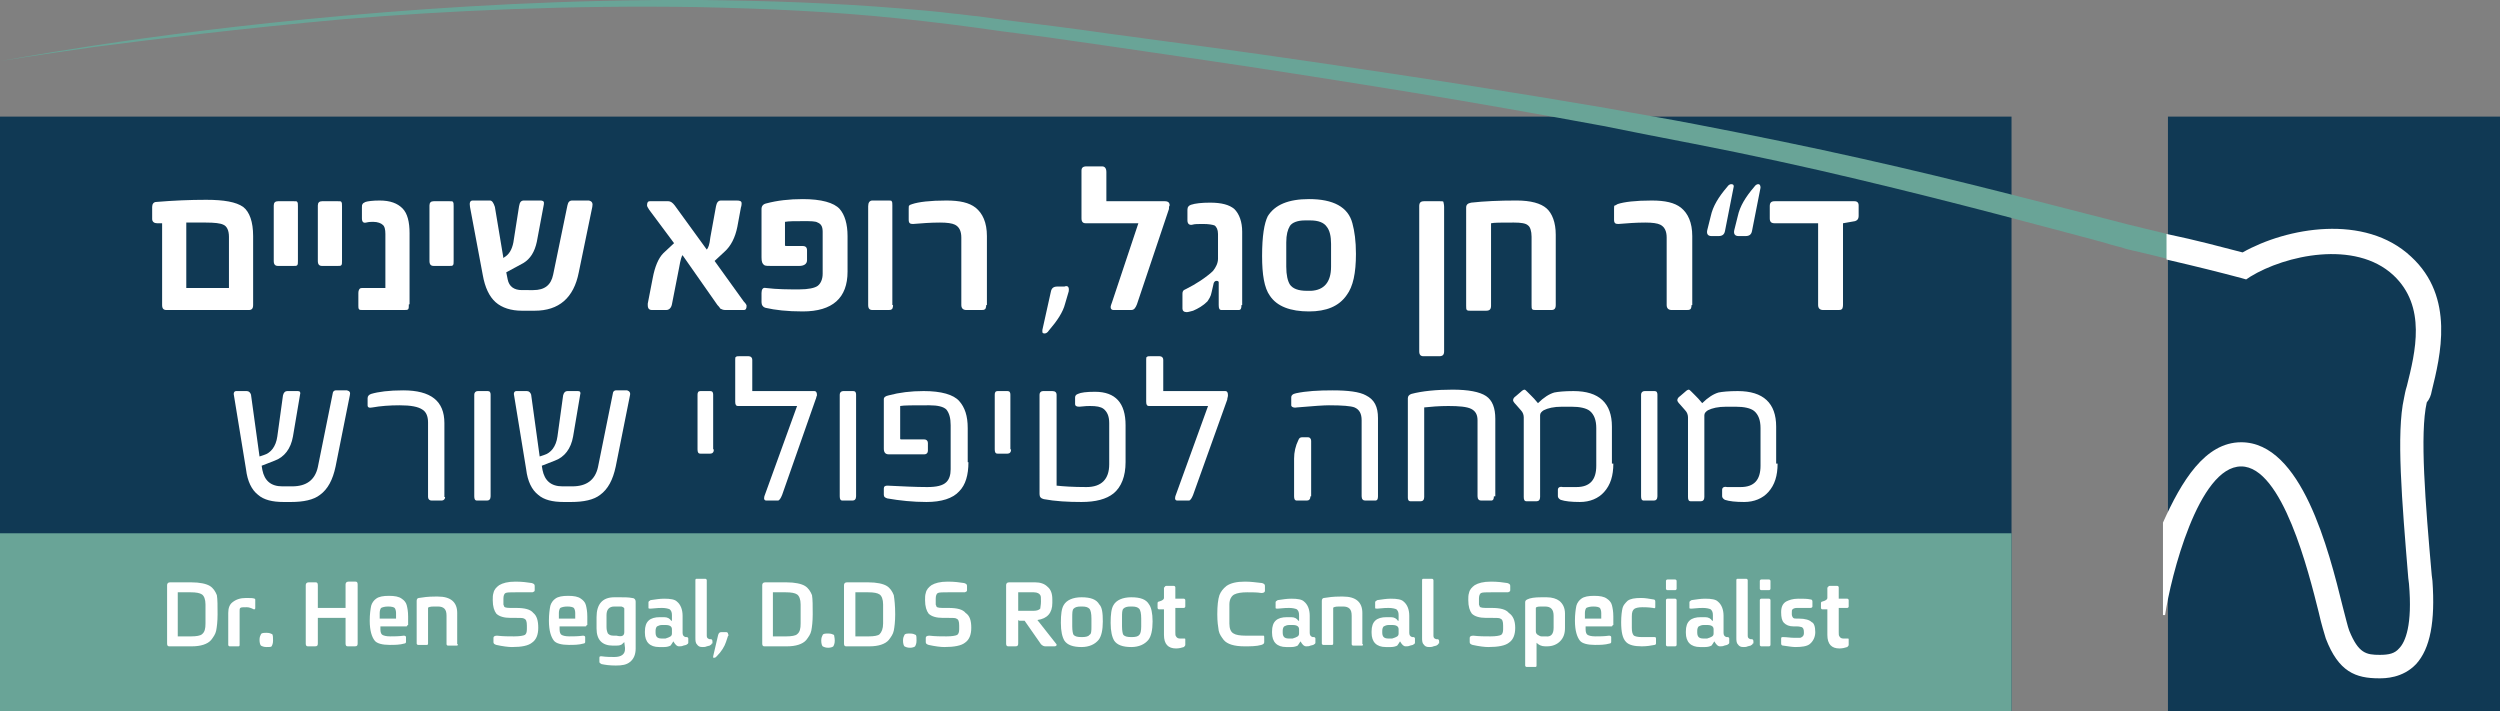 <?xml version="1.0" encoding="utf-8"?>
<!-- Generator: Adobe Illustrator 19.2.1, SVG Export Plug-In . SVG Version: 6.00 Build 0)  -->
<svg version="1.1" id="Layer_1" xmlns="http://www.w3.org/2000/svg" xmlns:xlink="http://www.w3.org/1999/xlink" x="0px" y="0px"
	 viewBox="0 0 351.6 100" style="enable-background:new 0 0 351.6 100;" xml:space="preserve">
<rect x="0" y="0" width="351.6" height="100" fill="#808080" stroke="none"/>
<style type="text/css">
	.st0{fill:#103954;}
	.st1{fill:#69A497;}
	.st2{fill:#FFFFFF;}
</style>
<rect y="16.4" class="st0" width="282.9" height="83.6"/>
<rect y="75" class="st1" width="282.9" height="25"/>
<g>
	<path class="st2" d="M35.6,42.9c0,0.5-0.2,0.7-0.6,0.7H23.4c-0.4,0-0.6-0.2-0.6-0.7V31.4h-0.7c-0.4,0-0.7-0.2-0.7-0.6v-1.7
		c0-0.4,0.2-0.7,0.6-0.7c2.4-0.2,4.7-0.3,7-0.3c2.5,0,4.2,0.3,5.2,1c0.9,0.7,1.4,2.1,1.4,4.1V42.9z M32.2,40.5v-7.2
		c0-0.9-0.3-1.5-0.8-1.7c-0.4-0.2-1.2-0.3-2.5-0.3h-2.7v9.2H32.2z"/>
	<path class="st2" d="M41.9,36.7c0,0.3,0,0.5-0.1,0.6c-0.1,0.1-0.2,0.1-0.5,0.1h-2.2c-0.4,0-0.6-0.2-0.6-0.7v-7.8
		c0-0.4,0.2-0.6,0.6-0.6h2.2c0.3,0,0.5,0,0.5,0.1c0.1,0.1,0.1,0.3,0.1,0.6V36.7z"/>
	<path class="st2" d="M48.1,36.7c0,0.3,0,0.5-0.1,0.6c-0.1,0.1-0.2,0.1-0.5,0.1h-2.2c-0.4,0-0.6-0.2-0.6-0.7v-7.8
		c0-0.4,0.2-0.6,0.6-0.6h2.2c0.3,0,0.5,0,0.5,0.1c0.1,0.1,0.1,0.3,0.1,0.6V36.7z"/>
	<path class="st2" d="M57.5,42.8c0,0.3,0,0.6-0.1,0.7c-0.1,0.1-0.3,0.1-0.6,0.1H51c-0.3,0-0.4,0-0.5-0.1c-0.1-0.1-0.1-0.3-0.1-0.5
		v-1.8c0-0.3,0.1-0.5,0.2-0.6c0.1-0.1,0.3-0.1,0.5-0.1h3.1v-7.6c0-0.6-0.1-1.1-0.4-1.3c-0.2-0.2-0.7-0.4-1.3-0.4c-0.3,0-0.6,0-1,0.1
		c-0.4,0.1-0.6-0.1-0.6-0.6v-1.5c0-0.3,0-0.4,0.1-0.5c0-0.1,0.2-0.2,0.4-0.3c0.3-0.1,1-0.2,2-0.2c1.5,0,2.5,0.4,3.2,1.1
		c0.7,0.7,1,1.9,1,3.5V42.8z"/>
	<path class="st2" d="M63.8,36.7c0,0.3,0,0.5-0.1,0.6c-0.1,0.1-0.2,0.1-0.5,0.1h-2.2c-0.4,0-0.6-0.2-0.6-0.7v-7.8
		c0-0.4,0.2-0.6,0.6-0.6h2.2c0.3,0,0.5,0,0.5,0.1c0.1,0.1,0.1,0.3,0.1,0.6V36.7z"/>
	<path class="st2" d="M83.3,29.1l-1.9,9.2c-0.7,3.6-2.8,5.4-6.2,5.4h-1.8c-1.5,0-2.8-0.4-3.7-1.2c-0.9-0.8-1.5-2.1-1.8-3.8l-1.8-9.6
		c-0.1-0.6,0-0.9,0.4-0.9h2.4c0.3,0,0.5,0.3,0.7,0.9l1.2,7.2l0.1-0.1c0.7-0.4,1.1-1.1,1.3-2.1l0.8-5.1c0.1-0.6,0.3-0.8,0.7-0.8H76
		c0.3,0,0.5,0.1,0.5,0.3c0,0.1,0,0.3-0.1,0.7l-0.9,4.8c-0.3,1.4-0.9,2.4-1.9,3l-2.4,1.3l0.2,1c0.2,1,0.9,1.5,2,1.5H75
		c1.6,0,2.5-0.7,2.8-2.2l2-9.7c0.1-0.5,0.3-0.7,0.7-0.7h2.3C83.3,28.3,83.4,28.6,83.3,29.1z"/>
	<path class="st2" d="M105,43c0,0.4-0.1,0.6-0.4,0.6H102c-0.3,0-0.5-0.1-0.7-0.2c0,0-0.1-0.2-0.4-0.5l-4.9-7c-0.1,0-0.3,0.6-0.5,1.8
		l-1,5.1c-0.1,0.5-0.4,0.8-0.8,0.8h-2c-0.4,0-0.6-0.2-0.6-0.7v-0.2l0.7-3.6c0.3-1.6,0.8-2.8,1.5-3.5l1.5-1.4l-3.5-4.7
		c-0.2-0.3-0.3-0.5-0.3-0.6c0-0.4,0.1-0.6,0.4-0.6h2.6c0.3,0,0.6,0.2,0.9,0.6l4.5,6.2c0.2-0.2,0.4-0.7,0.5-1.7l0.8-4.4
		c0.1-0.5,0.3-0.8,0.7-0.8h2.2c0.5,0,0.7,0.1,0.7,0.4c0,0.1,0,0.3-0.1,0.6l-0.5,2.7c-0.3,1.5-0.9,2.7-1.8,3.5l-1.4,1.3l4.1,5.7
		C104.9,42.7,105,42.9,105,43z"/>
	<path class="st2" d="M119.2,38.2c0,3.7-2.1,5.6-6.3,5.6c-2.2,0-3.9-0.2-5.2-0.5c-0.4-0.1-0.6-0.4-0.6-0.8v-1.3
		c0-0.5,0.2-0.8,0.6-0.7c1.6,0.2,3.2,0.2,4.7,0.2c1.3,0,2.2-0.2,2.6-0.5c0.4-0.3,0.7-0.9,0.7-1.7v-5.9c0-0.7-0.2-1.1-0.7-1.3
		c-0.3-0.2-1-0.2-2-0.2c-1.2,0-2.1,0-2.6,0.1v3c0,0.2,0,0.3,0,0.3c0,0.1,0.1,0.1,0.4,0.1h2.1c0.4,0,0.6,0.2,0.6,0.6v1.4
		c0,0.5-0.4,0.8-1.1,0.8h-3.9c-0.5,0-0.8,0-1-0.1c-0.3-0.2-0.4-0.5-0.4-1.1v-6.8c0-0.4,0.2-0.7,0.7-0.8c1.5-0.4,3.2-0.6,5.1-0.6
		c2.6,0,4.4,0.5,5.2,1.4c0.7,0.8,1.1,2.1,1.1,3.8V38.2z"/>
	<path class="st2" d="M125.6,42.9c0,0.3-0.1,0.6-0.2,0.6c-0.1,0.1-0.3,0.1-0.5,0.1h-2.2c-0.4,0-0.6-0.2-0.6-0.7V29
		c0-0.5,0.2-0.8,0.6-0.8h2.2c0.3,0,0.5,0,0.5,0.1c0.1,0.1,0.1,0.3,0.1,0.6V42.9z"/>
	<path class="st2" d="M138.7,42.9c0,0.3-0.1,0.6-0.2,0.6c-0.1,0.1-0.3,0.1-0.5,0.1h-2.1c-0.4,0-0.7-0.2-0.7-0.7v-9.5
		c0-0.9-0.3-1.5-0.9-1.8c-0.4-0.2-1.1-0.3-2.1-0.3c-1.3,0-2.6,0.1-3.8,0.2c-0.4,0-0.6-0.1-0.6-0.6v-1.5c0-0.3,0-0.5,0.1-0.5
		c0-0.1,0.2-0.1,0.4-0.2c0.9-0.3,2.5-0.5,4.8-0.5c1.9,0,3.2,0.3,4.1,1c1,0.8,1.6,2.1,1.6,4V42.9z"/>
	<path class="st2" d="M150.3,41l-0.5,1.7c-0.3,1.2-1.1,2.4-2.3,3.8c-0.2,0.3-0.4,0.4-0.6,0.4c-0.2,0-0.3-0.1-0.3-0.2
		c0-0.1,0-0.2,0-0.3l1.2-5.4c0.1-0.5,0.4-0.7,0.9-0.7h1C150.2,40.1,150.4,40.4,150.3,41z"/>
	<path class="st2" d="M164.4,29.4l-4.5,13.4c-0.2,0.5-0.4,0.8-0.8,0.8h-2.5c-0.2,0-0.4-0.1-0.4-0.4c0-0.2,0.1-0.4,0.2-0.7l3.7-11.1
		h-7.4c-0.4,0-0.6-0.2-0.6-0.7V24c0-0.4,0.2-0.6,0.7-0.6h2.2c0.4,0,0.6,0.3,0.6,0.8v4.1h8.2c0.5,0,0.7,0.2,0.7,0.6
		C164.4,29,164.4,29.2,164.4,29.4z"/>
	<path class="st2" d="M174.6,42.9c0,0.5-0.1,0.7-0.4,0.7h-2.4c-0.3,0-0.4-0.2-0.4-0.7v-3.2c0-0.1-0.1-0.2-0.3-0.2
		c-0.2,0-0.3,0.1-0.4,0.3l-0.3,1.3c-0.1,0.6-0.4,1-0.6,1.3c-0.6,0.6-1.3,1-2,1.3c-0.4,0.1-0.7,0.2-0.9,0.2c-0.4,0-0.6-0.2-0.6-0.5
		v-2.1c0-0.3,0.1-0.5,0.4-0.6c0.8-0.4,1.5-0.8,2.1-1.2c0.9-0.6,1.5-1.1,1.8-1.4c0.4-0.5,0.7-1.1,0.7-1.7v-3.5c0-0.6-0.2-1-0.5-1.2
		c-0.3-0.1-0.8-0.2-1.6-0.2c-0.7,0-1.2,0-1.5,0.1c-0.4,0.1-0.7-0.1-0.7-0.6v-1.5c0-0.4,0.2-0.6,0.5-0.7c0.6-0.2,1.5-0.3,2.7-0.3
		c1.6,0,2.7,0.3,3.4,0.9c0.7,0.7,1.1,1.8,1.1,3.2V42.9z"/>
	<path class="st2" d="M190.7,35.7c0,2.7-0.4,4.6-1.3,5.8c-1.1,1.6-2.9,2.3-5.3,2.3h0c-2.6,0-4.5-0.7-5.5-2.2c-0.8-1.1-1.1-3-1.1-5.6
		c0-2.8,0.3-4.6,0.8-5.6c1-1.6,2.9-2.4,5.8-2.4h0c3.4,0,5.5,1.1,6.1,3.4C190.5,32.5,190.7,33.9,190.7,35.7z M187.2,37.5v-3.2
		c0-1.1-0.2-1.9-0.6-2.4c-0.4-0.6-1.2-0.9-2.3-0.9h-0.8c-1,0-1.8,0.3-2.1,0.8c-0.3,0.5-0.5,1.2-0.5,2.3v3.4c0,1.2,0.2,2,0.5,2.5
		c0.4,0.6,1.2,0.9,2.4,0.9h0.6C186.2,40.8,187.2,39.7,187.2,37.5z"/>
	<path class="st2" d="M203.1,49.4c0,0.5-0.2,0.7-0.7,0.7h-2.2c-0.4,0-0.6-0.2-0.6-0.7V29c0-0.5,0.2-0.7,0.7-0.7h2.2
		c0.3,0,0.5,0,0.5,0.1c0,0.1,0.1,0.3,0.1,0.7V49.4z"/>
	<path class="st2" d="M218.8,42.9c0,0.5-0.2,0.7-0.6,0.7H216c-0.2,0-0.4,0-0.5-0.1c-0.1-0.1-0.1-0.3-0.1-0.6v-9.6
		c0-0.8-0.2-1.4-0.5-1.6c-0.3-0.3-1-0.4-2-0.4c-1.8,0-2.8,0-3.2,0.1v11.6c0,0.5-0.2,0.7-0.7,0.7h-2.2c-0.2,0-0.4,0-0.5-0.1
		c-0.1-0.1-0.1-0.3-0.1-0.6V29.2c0-0.4,0.2-0.6,0.7-0.7c1.8-0.2,3.9-0.3,6.4-0.3c2,0,3.4,0.4,4.2,1.1c0.8,0.7,1.3,2,1.3,3.7V42.9z"
		/>
	<path class="st2" d="M237.9,42.9c0,0.3-0.1,0.6-0.2,0.6c-0.1,0.1-0.3,0.1-0.5,0.1h-2.1c-0.4,0-0.7-0.2-0.7-0.7v-9.5
		c0-0.9-0.3-1.5-0.9-1.8c-0.4-0.2-1.1-0.3-2.1-0.3c-1.3,0-2.6,0.1-3.8,0.2c-0.4,0-0.6-0.1-0.6-0.6v-1.5c0-0.3,0-0.5,0.1-0.5
		s0.2-0.1,0.4-0.2c0.9-0.3,2.5-0.5,4.8-0.5c1.9,0,3.2,0.3,4.1,1c1,0.8,1.6,2.1,1.6,4V42.9z"/>
	<path class="st2" d="M240.1,32.4l0.5-2c0.3-1.4,1.1-2.7,2.3-4.1c0.2-0.3,0.4-0.4,0.6-0.4c0.3,0,0.4,0.2,0.3,0.5l-1.2,6.1
		c-0.1,0.5-0.4,0.7-0.9,0.7h-1C240.2,33.2,240,32.9,240.1,32.4z M243.9,32.4l0.5-2c0.3-1.4,1.1-2.7,2.3-4.1c0.2-0.3,0.4-0.4,0.6-0.4
		c0.2,0,0.3,0.2,0.3,0.5l-1.2,6.1c-0.1,0.5-0.4,0.7-0.9,0.7h-1C244,33.2,243.8,32.9,243.9,32.4z"/>
	<path class="st2" d="M261.4,30.4c0,0.4-0.2,0.6-0.5,0.7l-1.7,0.3v11.5c0,0.3-0.1,0.6-0.2,0.6c-0.1,0.1-0.3,0.1-0.5,0.1h-2.1
		c-0.4,0-0.7-0.2-0.7-0.7V31.4h-6.1c-0.5,0-0.7-0.2-0.7-0.7V29c0-0.5,0.2-0.7,0.7-0.7h11.2c0.4,0,0.6,0.2,0.6,0.6V30.4z"/>
</g>
<g>
	<path class="st2" d="M49.2,55.6l-2,10c-0.4,1.9-1.1,3.2-2.2,4c-0.9,0.7-2.3,1-4.1,1h-1c-1.6,0-2.8-0.3-3.6-1
		c-0.9-0.7-1.5-1.9-1.7-3.6l-1.7-10.4c-0.1-0.4,0.1-0.6,0.3-0.6h1.5c0.3,0,0.5,0.2,0.6,0.5l1.2,8.7l0.6-0.2c1-0.3,1.7-1.2,1.9-2.6
		l0.8-5.8c0.1-0.4,0.3-0.6,0.6-0.6h1.5c0.3,0,0.4,0.2,0.3,0.5l-1,5.9c-0.3,1.7-1.2,2.9-2.6,3.4l-1.8,0.7l0.1,0.6
		c0.3,1.5,1.2,2.3,2.8,2.3h1.4c2,0,3.2-0.9,3.6-2.7l2.1-10.4c0-0.2,0.2-0.4,0.4-0.4h1.6C49.2,55,49.3,55.2,49.2,55.6z"/>
	<path class="st2" d="M62.6,69.9c0,0.3-0.2,0.5-0.5,0.5h-1.4c-0.3,0-0.5-0.2-0.5-0.5V59.4c0-0.9-0.3-1.5-0.8-1.8
		c-0.6-0.4-1.6-0.6-3.2-0.6c-1.4,0-2.7,0.1-3.8,0.3c-0.5,0.1-0.7,0-0.7-0.3V56c0-0.3,0.2-0.5,0.5-0.6c1-0.3,2.5-0.5,4.5-0.5
		c3.9,0,5.8,1.5,5.8,4.6V69.9z"/>
	<path class="st2" d="M69,69.8c0,0.4-0.2,0.6-0.5,0.6h-1.4c-0.3,0-0.4-0.2-0.4-0.6V55.5c0-0.3,0.2-0.5,0.5-0.5h1.4
		c0.3,0,0.4,0.2,0.4,0.5V69.8z"/>
	<path class="st2" d="M88.6,55.6l-2,10c-0.4,1.9-1.1,3.2-2.2,4c-0.9,0.7-2.3,1-4.1,1h-1c-1.6,0-2.8-0.3-3.6-1
		c-0.9-0.7-1.5-1.9-1.7-3.6l-1.7-10.4c-0.1-0.4,0.1-0.6,0.3-0.6h1.5c0.3,0,0.5,0.2,0.6,0.5l1.2,8.7l0.6-0.2c1-0.3,1.7-1.2,1.9-2.6
		l0.8-5.8c0.1-0.4,0.3-0.6,0.6-0.6h1.5c0.3,0,0.4,0.2,0.3,0.5l-1,5.9c-0.3,1.7-1.2,2.9-2.6,3.4l-1.8,0.7l0.1,0.6
		c0.3,1.5,1.2,2.3,2.8,2.3h1.4c2,0,3.2-0.9,3.6-2.7l2.1-10.4c0-0.2,0.2-0.4,0.4-0.4h1.6C88.5,55,88.7,55.2,88.6,55.6z"/>
	<path class="st2" d="M100.4,63.2c0,0.4-0.2,0.6-0.5,0.6h-1.4c-0.3,0-0.4-0.2-0.4-0.6v-7.7c0-0.3,0.1-0.5,0.4-0.5h1.4
		c0.3,0,0.4,0.2,0.4,0.5V63.2z"/>
	<path class="st2" d="M114.7,56.2L110,69.6c-0.2,0.5-0.4,0.8-0.6,0.8h-1.6c-0.3,0-0.4-0.2-0.3-0.6l4.6-12.7h-8.3
		c-0.3,0-0.4-0.2-0.4-0.6v-5.9c0-0.2,0-0.4,0.1-0.4c0.1-0.1,0.2-0.1,0.4-0.1h1.4c0.3,0,0.5,0.2,0.5,0.5V55h8.7
		c0.3,0,0.4,0.2,0.4,0.6C114.8,55.8,114.8,56,114.7,56.2z"/>
	<path class="st2" d="M120.4,69.8c0,0.4-0.2,0.6-0.5,0.6h-1.4c-0.3,0-0.4-0.2-0.4-0.6V55.5c0-0.3,0.2-0.5,0.5-0.5h1.4
		c0.3,0,0.4,0.2,0.4,0.5V69.8z"/>
	<path class="st2" d="M136.2,65c0,1.8-0.4,3.2-1.3,4.1c-0.9,1-2.5,1.5-4.6,1.5c-1.9,0-3.8-0.2-5.5-0.5c-0.3-0.1-0.5-0.2-0.5-0.5
		v-0.9c0-0.3,0.2-0.4,0.5-0.4c2.1,0.1,4,0.2,5.6,0.2c1.3,0,2.2-0.2,2.7-0.7c0.4-0.4,0.6-1,0.6-1.8v-6.2c0-1-0.2-1.7-0.6-2.2
		c-0.4-0.4-1.2-0.6-2.4-0.6c-2.3,0-3.6,0-4.1,0.1v4.6c0,0.1,0.1,0.1,0.2,0.1h3.2c0.3,0,0.5,0.2,0.5,0.5v1.1c0,0.3-0.2,0.5-0.5,0.5
		h-5c-0.5,0-0.7-0.3-0.7-0.8v-7c0-0.2,0.2-0.4,0.7-0.5c1.5-0.4,3.1-0.6,4.9-0.6c2.5,0,4.2,0.5,5,1.4c0.8,0.9,1.2,2.1,1.2,3.8V65z"/>
	<path class="st2" d="M142.2,63.2c0,0.4-0.2,0.6-0.5,0.6h-1.4c-0.3,0-0.4-0.2-0.4-0.6v-7.7c0-0.3,0.1-0.5,0.4-0.5h1.4
		c0.3,0,0.4,0.2,0.4,0.5V63.2z"/>
	<path class="st2" d="M158.3,65c0,2-0.6,3.5-1.7,4.4c-1,0.8-2.5,1.2-4.5,1.2c-1.9,0-3.7-0.1-5.3-0.4c-0.4-0.1-0.6-0.3-0.6-0.7V55.5
		c0-0.3,0.2-0.5,0.5-0.5h1.3c0.4,0,0.6,0.2,0.6,0.5v12.8c0.9,0.1,2.3,0.2,4.2,0.2c2.1,0,3.2-1.1,3.2-3.2v-5.8c0-1-0.3-1.6-0.8-2
		c-0.4-0.3-1-0.4-1.9-0.4c-0.2,0-0.7,0-1.5,0.1c-0.4,0-0.6-0.1-0.6-0.4v-0.9c0-0.2,0.1-0.4,0.4-0.5c0.4-0.2,1.2-0.3,2.4-0.3
		c2.9,0,4.3,1.6,4.3,4.7V65z"/>
	<path class="st2" d="M172.6,56.2l-4.8,13.4c-0.2,0.5-0.4,0.8-0.6,0.8h-1.6c-0.3,0-0.4-0.2-0.3-0.6l4.6-12.7h-8.3
		c-0.3,0-0.4-0.2-0.4-0.6v-5.9c0-0.2,0-0.4,0.1-0.4c0.1-0.1,0.2-0.1,0.4-0.1h1.4c0.3,0,0.5,0.2,0.5,0.5V55h8.7
		c0.3,0,0.4,0.2,0.4,0.6C172.7,55.8,172.6,56,172.6,56.2z"/>
	<path class="st2" d="M193.8,69.8c0,0.4-0.1,0.6-0.4,0.6h-1.4c-0.3,0-0.5-0.2-0.5-0.6V59.1c0-0.9-0.3-1.5-1-1.8
		c-0.5-0.2-1.7-0.3-3.6-0.3c-0.7,0-2.2,0.1-4.5,0.3c-0.5,0.1-0.8-0.1-0.8-0.3v-1.1c0-0.3,0.2-0.5,0.7-0.6c1.4-0.3,3.1-0.4,5.1-0.4
		c2.2,0,3.8,0.2,4.7,0.7c1.2,0.6,1.7,1.6,1.7,3.2V69.8z M184.3,69.8c0,0.4-0.2,0.6-0.5,0.6h-1.4c-0.3,0-0.4-0.2-0.4-0.6v-5.3
		c0-0.9,0.2-1.8,0.6-2.6c0.1-0.3,0.3-0.4,0.5-0.4h0.9c0.2,0,0.4,0.2,0.4,0.5V69.8z"/>
	<path class="st2" d="M210.1,69.8c0,0.4-0.1,0.6-0.4,0.6h-1.4c-0.3,0-0.5-0.2-0.5-0.6V59.1c0-0.8-0.3-1.3-0.9-1.6
		c-0.6-0.3-1.7-0.4-3.2-0.4c-1.3,0-2.5,0.1-3.4,0.2v12.6c0,0.4-0.2,0.6-0.5,0.6h-1.4c-0.3,0-0.4-0.2-0.4-0.5V56
		c0-0.3,0.2-0.5,0.5-0.6c1.5-0.4,3.5-0.6,5.8-0.6c2.2,0,3.8,0.3,4.7,0.9c0.9,0.6,1.3,1.7,1.3,3.2V69.8z"/>
	<path class="st2" d="M226.9,65.2c0,1.7-0.4,3-1.3,4c-0.8,0.9-2,1.4-3.4,1.4c-1.2,0-2.1-0.1-2.7-0.3c-0.2-0.1-0.4-0.3-0.4-0.5v-0.9
		c0-0.3,0.2-0.5,0.7-0.4c0.3,0,0.9,0,1.9,0c1.9,0,2.8-1,2.8-3v-5.3c0-1.1-0.3-1.9-0.9-2.4c-0.5-0.4-1.4-0.6-2.6-0.6h-1.3
		c-1.2,0-2,0.2-2.6,0.5c-0.3,0.2-0.5,0.4-0.5,0.7v11.5c0,0.4-0.2,0.6-0.5,0.6h-1.4c-0.3,0-0.4-0.2-0.4-0.6V58.7c0-0.3-0.1-0.7-0.4-1
		l-0.7-0.8c-0.3-0.3-0.4-0.5-0.4-0.6c0-0.2,0.1-0.4,0.4-0.6l0.7-0.6c0.2-0.2,0.4-0.3,0.5-0.3c0.1,0,0.2,0.1,0.4,0.3l0.5,0.5
		c0.3,0.3,0.6,0.6,1,1.1c0.8-0.8,1.6-1.3,2.3-1.5c0.5-0.1,1.4-0.2,2.7-0.2c3.6,0,5.4,1.7,5.4,5V65.2z"/>
	<path class="st2" d="M233.1,69.8c0,0.4-0.2,0.6-0.5,0.6h-1.4c-0.3,0-0.4-0.2-0.4-0.6V55.5c0-0.3,0.2-0.5,0.5-0.5h1.4
		c0.3,0,0.4,0.2,0.4,0.5V69.8z"/>
	<path class="st2" d="M250,65.2c0,1.7-0.4,3-1.3,4c-0.8,0.9-2,1.4-3.4,1.4c-1.2,0-2.1-0.1-2.7-0.3c-0.2-0.1-0.4-0.3-0.4-0.5v-0.9
		c0-0.3,0.2-0.5,0.7-0.4c0.3,0,0.9,0,1.9,0c1.9,0,2.8-1,2.8-3v-5.3c0-1.1-0.3-1.9-0.9-2.4c-0.5-0.4-1.4-0.6-2.6-0.6h-1.3
		c-1.2,0-2,0.2-2.6,0.5c-0.3,0.2-0.5,0.4-0.5,0.7v11.5c0,0.4-0.2,0.6-0.5,0.6h-1.4c-0.3,0-0.4-0.2-0.4-0.6V58.7c0-0.3-0.1-0.7-0.4-1
		l-0.7-0.8c-0.3-0.3-0.4-0.5-0.4-0.6c0-0.2,0.1-0.4,0.4-0.6l0.7-0.6c0.2-0.2,0.4-0.3,0.5-0.3c0.1,0,0.2,0.1,0.4,0.3l0.5,0.5
		c0.3,0.3,0.6,0.6,1,1.1c0.8-0.8,1.6-1.3,2.3-1.5c0.5-0.1,1.4-0.2,2.7-0.2c3.6,0,5.4,1.7,5.4,5V65.2z"/>
</g>
<path class="st1" d="M308.6,37.3c0,0-1.2-0.3-3.4-0.8c-1.1-0.3-2.5-0.6-4.1-1c-0.4-0.1-0.8-0.2-1.3-0.3c-0.4-0.1-0.9-0.2-1.4-0.4
	c-0.9-0.2-1.9-0.5-2.9-0.8c-8.3-2.2-20-5.4-34.3-8.8c-7.1-1.7-14.9-3.4-23.1-5c-4.1-0.8-8.3-1.6-12.7-2.5c-4.3-0.8-8.8-1.6-13.3-2.4
	c-9-1.6-18.4-3.1-27.9-4.6c-9.5-1.5-19.2-2.9-28.8-4.3c-4.8-0.7-9.7-1.4-14.5-2c-4.8-0.7-9.6-1.3-14.4-1.8c-9.5-1-19-1.4-28.2-1.6
	c-18.3-0.3-35.4,0.5-50,1.7C33.9,4,21.8,5.5,13.3,6.6C4.8,7.8,0,8.6,0,8.6s4.8-0.9,13.3-2.2c8.5-1.3,20.6-2.9,35.2-4.2
	C63.1,0.9,80.2-0.1,98.5,0c9.2,0.1,18.7,0.4,28.3,1.2c2.4,0.2,4.8,0.4,7.2,0.7c1.2,0.1,2.4,0.3,3.6,0.4l3.6,0.5
	c4.8,0.6,9.7,1.2,14.5,1.9c9.7,1.3,19.4,2.6,28.9,4c9.5,1.4,18.9,2.8,28,4.3c4.5,0.7,9,1.5,13.3,2.2c4.3,0.8,8.6,1.5,12.7,2.3
	c8.3,1.6,16.1,3.2,23.2,4.8c14.3,3.2,26.2,6.4,34.5,8.5c4.1,1.1,7.4,1.8,9.6,2.4c2.2,0.5,3.4,0.8,3.4,0.8L308.6,37.3z"/>
<rect x="304.9" y="16.4" class="st0" width="46.7" height="83.6"/>
<path class="st2" d="M342,55c1.2-4.9,3.3-13.2-2.9-18.9c-6.5-6.1-17.5-4.1-23.7-0.6c-3.1-0.8-6.4-1.7-10.7-2.6v3.6
	c4.3,1,7.5,1.8,10.5,2.6l0.7,0.2l0.6-0.4c4.9-3,14.7-5.2,20.1-0.2c4.7,4.4,3.1,10.8,1.9,15.6c-0.2,0.6-0.3,1.2-0.4,1.7
	c-1.1,4.9-0.3,14.4,0.6,25.3l0.1,0.8c0.5,5.8-0.5,8.2-1.4,9.1c-0.6,0.7-1.4,0.9-2.7,0.9c-1.9,0-3-0.2-4.3-3.4
	c-0.2-0.5-0.5-1.8-0.9-3.3c-2-8.1-5.8-23.2-14.3-23.2c-5.1,0-8.4,5.5-11,11.3v13l0.3,0c0.8-5.4,4.7-20.9,10.7-20.9
	c5.8,0,9.5,14.9,10.9,20.5c0.4,1.8,0.8,3,1,3.7c1.8,4.7,4.2,5.6,7.5,5.6c0.8,0,3.3,0,5.2-2c2-2.2,2.7-6,2.3-11.7l-0.1-0.8
	c-0.9-10.2-1.7-19.9-0.7-24.3C341.7,56.1,341.9,55.6,342,55z"/>
<g>
	<path class="st2" d="M30.6,86.4c0,1-0.1,1.8-0.2,2.3c-0.1,0.5-0.4,0.9-0.7,1.3c-0.5,0.6-1.5,0.9-2.7,0.9h-3.2
		c-0.2,0-0.3-0.1-0.3-0.4v-8.2c0-0.2,0.1-0.4,0.4-0.4h3c1.2,0,2.1,0.2,2.6,0.5c0.5,0.3,0.8,0.8,1,1.3C30.6,84.3,30.6,85.2,30.6,86.4
		z M28.9,87.7V85c0-0.7-0.2-1.2-0.5-1.4c-0.3-0.2-0.8-0.3-1.6-0.3H25v6.2h1.9c0.7,0,1.3-0.1,1.5-0.3C28.8,88.9,28.9,88.4,28.9,87.7z
		"/>
	<path class="st2" d="M35.9,84.4l0,1.1c0,0.2-0.1,0.2-0.2,0.2c-0.4-0.2-0.7-0.3-1-0.3c-0.5,0-0.8,0-0.9,0.1
		c-0.1,0.1-0.1,0.2-0.1,0.4v4.8c0,0.2-0.1,0.2-0.2,0.2h-1.2c-0.1,0-0.2-0.1-0.2-0.2v-4.5c0-0.7,0.2-1.2,0.6-1.5
		c0.5-0.4,1.1-0.6,1.9-0.6c0.6,0,1,0,1.2,0.1C35.9,84.2,35.9,84.3,35.9,84.4z"/>
	<path class="st2" d="M38.4,90.1c0,0.4-0.1,0.6-0.2,0.8C38.1,91,37.9,91,37.5,91c-0.4,0-0.6-0.1-0.8-0.2c-0.1-0.1-0.2-0.4-0.2-0.8
		c0-0.4,0.1-0.6,0.2-0.8c0.1-0.2,0.4-0.2,0.8-0.2c0.4,0,0.6,0.1,0.8,0.2C38.4,89.4,38.4,89.7,38.4,90.1z"/>
	<path class="st2" d="M50.3,90.5c0,0.3-0.1,0.4-0.4,0.4h-1c-0.2,0-0.3-0.1-0.3-0.4v-3.6h-3.9v3.6c0,0.3-0.1,0.4-0.4,0.4h-1
		c-0.2,0-0.3-0.1-0.3-0.4v-8.2c0-0.2,0.1-0.4,0.4-0.4h1c0.2,0,0.3,0.1,0.3,0.4v3.2h3.9v-3.3c0-0.2,0.1-0.4,0.4-0.4h1
		c0.2,0,0.3,0.1,0.3,0.4V90.5z"/>
	<path class="st2" d="M57.3,87.9c0,0.2-0.1,0.2-0.3,0.2h-3.5v0.4c0,0.4,0.1,0.7,0.3,0.8c0.2,0.1,0.5,0.2,1.1,0.2
		c0.5,0,1.2,0,1.9-0.1c0.2,0,0.3,0.1,0.3,0.2v0.7c0,0.1-0.1,0.2-0.2,0.2c-0.7,0.2-1.4,0.2-2.1,0.2c-1,0-1.8-0.2-2.1-0.6
		c-0.4-0.5-0.7-1.4-0.7-2.8c0-0.9,0.1-1.6,0.2-2.1c0.1-0.4,0.4-0.8,0.7-1c0.4-0.3,1-0.4,1.8-0.4c0.8,0,1.4,0.1,1.8,0.4
		c0.3,0.2,0.6,0.5,0.7,0.9s0.2,0.9,0.2,1.6V87.9z M55.7,86.2c0-0.3-0.1-0.6-0.2-0.7c-0.1-0.1-0.4-0.2-0.9-0.2c-0.5,0-0.8,0.1-1,0.2
		c-0.1,0.1-0.2,0.4-0.2,0.7V87h2.3V86.2z"/>
	<path class="st2" d="M64.4,90.6c0,0.2-0.1,0.2-0.2,0.2h-1.2c-0.1,0-0.2-0.1-0.2-0.2v-4c0-0.5-0.1-0.8-0.3-1s-0.5-0.3-0.9-0.3h-0.6
		c-0.5,0-0.8,0.1-0.8,0.2v5c0,0.2-0.1,0.2-0.2,0.2h-1.2c-0.1,0-0.2-0.1-0.2-0.2v-6c0-0.2,0.1-0.4,0.3-0.4c0.6-0.1,1.3-0.2,2.3-0.2
		h0.4c1.8,0,2.7,0.8,2.7,2.3V90.6z"/>
	<path class="st2" d="M75.7,88.3c0,1-0.3,1.7-0.9,2.1C74.3,90.8,73.4,91,72,91c-0.5,0-1.3-0.1-2.2-0.3c-0.3-0.1-0.4-0.2-0.4-0.4
		v-0.6c0-0.2,0.2-0.3,0.5-0.3c0.9,0.1,1.6,0.1,2.4,0.1c0.8,0,1.3-0.1,1.5-0.2c0.2-0.1,0.3-0.4,0.3-0.8V88c0-0.6-0.1-0.9-0.4-1
		c-0.1-0.1-0.5-0.1-1.1-0.1h-0.8c-0.9,0-1.6-0.2-2-0.6c-0.3-0.4-0.5-1-0.5-1.9c0-0.4,0-0.7,0.1-1c0.1-0.5,0.4-0.8,0.8-1.1
		c0.5-0.3,1.2-0.5,2.3-0.5c0.9,0,1.7,0.1,2.3,0.2c0.3,0.1,0.4,0.2,0.4,0.4v0.6c0,0.2-0.1,0.2-0.3,0.3c0,0-0.1,0-0.2,0
		c-0.1,0-0.4,0-1,0c-0.5,0-0.9,0-1.2,0c-0.7,0-1.2,0-1.4,0.1s-0.3,0.4-0.3,0.8v0.2c0,0.3,0,0.5,0,0.6c0,0.1,0.1,0.2,0.1,0.3
		c0.1,0.2,0.6,0.2,1.2,0.2h0.5c1.2,0,2,0.2,2.4,0.7C75.5,86.6,75.7,87.3,75.7,88.3z"/>
	<path class="st2" d="M82.5,87.9c0,0.2-0.1,0.2-0.3,0.2h-3.5v0.4c0,0.4,0.1,0.7,0.3,0.8c0.2,0.1,0.5,0.2,1.1,0.2
		c0.5,0,1.2,0,1.9-0.1c0.2,0,0.3,0.1,0.3,0.2v0.7c0,0.1-0.1,0.2-0.2,0.2c-0.7,0.2-1.4,0.2-2.1,0.2c-1,0-1.8-0.2-2.1-0.6
		c-0.4-0.5-0.7-1.4-0.7-2.8c0-0.9,0.1-1.6,0.2-2.1c0.1-0.4,0.4-0.8,0.7-1c0.4-0.3,1-0.4,1.8-0.4c0.8,0,1.4,0.1,1.8,0.4
		c0.3,0.2,0.6,0.5,0.7,0.9s0.2,0.9,0.2,1.6V87.9z M80.9,86.2c0-0.3-0.1-0.6-0.2-0.7c-0.1-0.1-0.4-0.2-0.9-0.2c-0.5,0-0.8,0.1-1,0.2
		c-0.1,0.1-0.2,0.4-0.2,0.7V87h2.3V86.2z"/>
	<path class="st2" d="M89.4,91.2c0,0.9-0.3,1.5-0.8,1.9c-0.5,0.4-1.1,0.5-2,0.5c-0.9,0-1.5-0.1-2-0.2c-0.2-0.1-0.3-0.2-0.3-0.3v-0.6
		c0-0.2,0.1-0.2,0.3-0.2c0.7,0.1,1.3,0.1,1.8,0.1c1,0,1.5-0.4,1.5-1.1c0-0.1,0-0.1,0-0.2l-0.1-0.8c-0.2,0.2-0.4,0.4-0.5,0.4
		c-0.2,0.1-0.5,0.1-0.8,0.1h-0.3c-1.5,0-2.3-0.8-2.3-2.4v-1.6c0-1.8,0.8-2.8,2.5-2.8h0.7c0.7,0,1.3,0,1.8,0.1c0.3,0,0.5,0.2,0.5,0.5
		V91.2z M87.8,88.9v-3.3c0-0.1-0.1-0.2-0.4-0.3c0,0-0.2,0-0.5,0h-0.5c-0.7,0-1.1,0.4-1.1,1.2v1.7c0,0.4,0.1,0.7,0.2,0.9
		c0.2,0.2,0.4,0.3,0.8,0.3h0.4C87.5,89.6,87.8,89.4,87.8,88.9z"/>
	<path class="st2" d="M96.8,90.4c0,0.1-0.1,0.2-0.3,0.3l-0.4,0.1c-0.2,0.1-0.4,0.1-0.6,0.1c-0.3,0-0.5-0.2-0.8-0.7
		c-0.2,0.3-0.3,0.5-0.4,0.6c-0.2,0.1-0.5,0.2-0.9,0.2h-0.7c-1.3,0-2-0.7-2-2v-0.2c0-1.4,0.7-2,2.1-2h0.6c0.5,0,0.8,0.2,1,0.5h0.1
		v-0.8c0-0.4-0.1-0.6-0.3-0.8c-0.2-0.1-0.6-0.2-1.1-0.2c-0.2,0-0.7,0-1.6,0.1c-0.2,0-0.3,0-0.3-0.1v-0.8c0-0.1,0.1-0.2,0.3-0.3
		c0.7-0.1,1.3-0.2,1.9-0.2c0.9,0,1.5,0.1,1.8,0.4c0.5,0.4,0.8,1.1,0.8,2V89c0,0.3,0.1,0.5,0.4,0.6l0.2,0c0.1,0,0.2,0.1,0.2,0.2V90.4
		z M94.5,89.1v-0.6c0-0.4-0.3-0.6-0.9-0.6h-0.5c-0.3,0-0.5,0.1-0.7,0.2c-0.1,0.1-0.2,0.3-0.2,0.6v0.3c0,0.3,0.1,0.5,0.2,0.6
		c0.1,0.1,0.3,0.2,0.6,0.2h0.6C94.2,89.6,94.5,89.5,94.5,89.1z"/>
	<path class="st2" d="M100.1,90.5c0,0.1-0.1,0.2-0.3,0.3l-0.4,0.1c-0.2,0.1-0.4,0.1-0.6,0.1c-0.4,0-0.6-0.1-0.8-0.4
		c-0.2-0.2-0.2-0.6-0.2-0.9v-8.1c0-0.2,0.1-0.2,0.2-0.2h1.2c0.1,0,0.2,0.1,0.2,0.2v7.8c0,0.3,0.1,0.4,0.4,0.5l0.2,0
		c0.1,0,0.2,0.1,0.2,0.3V90.5z"/>
	<path class="st2" d="M102.4,89.4l-0.3,0.9c-0.2,0.6-0.6,1.3-1.3,2c-0.1,0.1-0.2,0.2-0.3,0.2c-0.1,0-0.1,0-0.2,0c0,0,0-0.1,0-0.2
		l0.7-3c0.1-0.3,0.2-0.4,0.5-0.4h0.6c0.2,0,0.3,0.1,0.3,0.3C102.5,89.3,102.5,89.4,102.4,89.4z"/>
	<path class="st2" d="M114.3,86.4c0,1-0.1,1.8-0.2,2.3c-0.1,0.5-0.4,0.9-0.7,1.3c-0.5,0.6-1.5,0.9-2.7,0.9h-3.2
		c-0.2,0-0.3-0.1-0.3-0.4v-8.2c0-0.2,0.1-0.4,0.4-0.4h3c1.2,0,2.1,0.2,2.6,0.5c0.5,0.3,0.8,0.8,1,1.3
		C114.3,84.3,114.3,85.2,114.3,86.4z M112.6,87.7V85c0-0.7-0.2-1.2-0.5-1.4c-0.3-0.2-0.8-0.3-1.6-0.3h-1.8v6.2h1.9
		c0.7,0,1.3-0.1,1.5-0.3C112.5,88.9,112.6,88.4,112.6,87.7z"/>
	<path class="st2" d="M117.4,90.1c0,0.4-0.1,0.6-0.2,0.8c-0.1,0.1-0.4,0.2-0.7,0.2c-0.4,0-0.6-0.1-0.8-0.2c-0.1-0.1-0.2-0.4-0.2-0.8
		c0-0.4,0.1-0.6,0.2-0.8c0.1-0.2,0.4-0.2,0.8-0.2c0.4,0,0.6,0.1,0.8,0.2C117.3,89.4,117.4,89.7,117.4,90.1z"/>
	<path class="st2" d="M125.9,86.4c0,1-0.1,1.8-0.2,2.3c-0.1,0.5-0.4,0.9-0.7,1.3c-0.5,0.6-1.5,0.9-2.7,0.9H119
		c-0.2,0-0.3-0.1-0.3-0.4v-8.2c0-0.2,0.1-0.4,0.4-0.4h3c1.2,0,2.1,0.2,2.6,0.5c0.5,0.3,0.8,0.8,1,1.3
		C125.8,84.3,125.9,85.2,125.9,86.4z M124.2,87.7V85c0-0.7-0.2-1.2-0.5-1.4c-0.3-0.2-0.8-0.3-1.6-0.3h-1.8v6.2h1.9
		c0.7,0,1.3-0.1,1.5-0.3C124,88.9,124.2,88.4,124.2,87.7z"/>
	<path class="st2" d="M128.9,90.1c0,0.4-0.1,0.6-0.2,0.8c-0.1,0.1-0.4,0.2-0.7,0.2c-0.4,0-0.6-0.1-0.8-0.2c-0.1-0.1-0.2-0.4-0.2-0.8
		c0-0.4,0.1-0.6,0.2-0.8c0.1-0.2,0.4-0.2,0.8-0.2c0.4,0,0.6,0.1,0.8,0.2C128.9,89.4,128.9,89.7,128.9,90.1z"/>
	<path class="st2" d="M136.6,88.3c0,1-0.3,1.7-0.9,2.1c-0.5,0.4-1.5,0.6-2.9,0.6c-0.5,0-1.3-0.1-2.2-0.3c-0.3-0.1-0.4-0.2-0.4-0.4
		v-0.6c0-0.2,0.2-0.3,0.5-0.3c0.9,0.1,1.6,0.1,2.4,0.1c0.8,0,1.3-0.1,1.5-0.2c0.2-0.1,0.3-0.4,0.3-0.8V88c0-0.6-0.1-0.9-0.4-1
		c-0.1-0.1-0.5-0.1-1.1-0.1h-0.8c-0.9,0-1.6-0.2-2-0.6c-0.3-0.4-0.5-1-0.5-1.9c0-0.4,0-0.7,0.1-1c0.1-0.5,0.4-0.8,0.8-1.1
		c0.5-0.3,1.2-0.5,2.3-0.5c0.9,0,1.7,0.1,2.3,0.2c0.3,0.1,0.4,0.2,0.4,0.4v0.6c0,0.2-0.1,0.2-0.3,0.3c0,0-0.1,0-0.2,0
		c-0.1,0-0.4,0-1,0c-0.5,0-0.9,0-1.2,0c-0.7,0-1.2,0-1.4,0.1s-0.3,0.4-0.3,0.8v0.2c0,0.3,0,0.5,0,0.6c0,0.1,0.1,0.2,0.1,0.3
		c0.1,0.2,0.6,0.2,1.2,0.2h0.5c1.2,0,2,0.2,2.4,0.7C136.4,86.6,136.6,87.3,136.6,88.3z"/>
	<path class="st2" d="M148.5,90.5c0.1,0.1,0.1,0.1,0.1,0.2c0,0.1-0.1,0.2-0.3,0.2H147c-0.2,0-0.4-0.1-0.6-0.3l-2.3-3.3
		c-0.4,0-0.7,0-0.7,0s-0.1,0-0.2-0.1v3.3c0,0.3-0.1,0.4-0.4,0.4h-1c-0.2,0-0.3-0.1-0.3-0.4v-8.2c0-0.2,0.1-0.4,0.4-0.4h3.7
		c0.7,0,1.3,0.2,1.7,0.6c0.5,0.4,0.7,1,0.7,1.8v0.5c0,1.4-0.7,2.2-2.1,2.4L148.5,90.5z M146.4,84.6c0-0.5,0-0.8-0.1-0.9
		c-0.1-0.2-0.4-0.4-0.9-0.4h-2.2v2.6h2.2c0.4,0,0.7-0.1,0.9-0.3C146.3,85.4,146.4,85.1,146.4,84.6z"/>
	<path class="st2" d="M155.1,87.4c0,1.2-0.2,2.1-0.6,2.6c-0.5,0.6-1.3,1-2.4,1h0c-1.2,0-2-0.3-2.4-0.9c-0.3-0.5-0.5-1.3-0.5-2.5
		c0-1.2,0.1-2,0.4-2.5c0.4-0.7,1.3-1.1,2.5-1.1h0c1.3,0,2.1,0.3,2.5,1C155,85.4,155.1,86.2,155.1,87.4z M153.5,88.1V87
		c0-0.7-0.1-1.2-0.3-1.4c-0.2-0.2-0.5-0.3-1-0.3H152c-0.5,0-0.8,0.1-1,0.3s-0.2,0.6-0.2,1.3v1.2c0,0.6,0.1,1.1,0.2,1.2
		c0.2,0.2,0.5,0.3,1.1,0.3h0.1c0.5,0,0.9-0.1,1-0.3C153.5,89.2,153.5,88.7,153.5,88.1z"/>
	<path class="st2" d="M162.1,87.4c0,1.2-0.2,2.1-0.6,2.6c-0.5,0.6-1.3,1-2.4,1h0c-1.2,0-2-0.3-2.4-0.9c-0.3-0.5-0.5-1.3-0.5-2.5
		c0-1.2,0.1-2,0.4-2.5c0.4-0.7,1.3-1.1,2.5-1.1h0c1.3,0,2.1,0.3,2.5,1C161.9,85.4,162.1,86.2,162.1,87.4z M160.5,88.1V87
		c0-0.7-0.1-1.2-0.3-1.4c-0.2-0.2-0.5-0.3-1-0.3H159c-0.5,0-0.8,0.1-1,0.3s-0.2,0.6-0.2,1.3v1.2c0,0.6,0.1,1.1,0.2,1.2
		c0.2,0.2,0.5,0.3,1.1,0.3h0.1c0.5,0,0.9-0.1,1-0.3C160.4,89.2,160.5,88.7,160.5,88.1z"/>
	<path class="st2" d="M163.8,82.6c0-0.1,0.1-0.2,0.2-0.2h1.1c0.1,0,0.2,0.1,0.2,0.2v1.6h1.2c0.1,0,0.2,0.1,0.2,0.2v0.9
		c0,0.1-0.1,0.2-0.2,0.2h-1.2v3.4c0,0.3,0,0.5,0.1,0.6c0.1,0.2,0.3,0.3,0.5,0.3s0.5,0,0.6,0c0.2,0,0.2,0,0.2,0.2v0.7
		c0,0.1-0.1,0.2-0.2,0.3c-0.3,0.1-0.7,0.2-1.1,0.2c-1.1,0-1.7-0.6-1.7-1.9v-3.6h-0.7c-0.1,0-0.2-0.1-0.2-0.2v-0.7
		c0-0.1,0.1-0.2,0.2-0.2l0.3-0.1c0.2-0.1,0.4-0.2,0.4-0.4V82.6z"/>
	<path class="st2" d="M177.8,90.3c0,0.2-0.1,0.3-0.4,0.4c-0.7,0.2-1.5,0.2-2.4,0.2c-1.4,0-2.4-0.3-2.9-0.9c-0.3-0.4-0.6-0.8-0.7-1.3
		c-0.1-0.6-0.2-1.3-0.2-2.3c0-1.2,0.1-2.1,0.3-2.7c0.2-0.5,0.5-0.9,1-1.3c0.6-0.4,1.4-0.6,2.6-0.6c0.8,0,1.5,0.1,2.4,0.2
		c0.3,0.1,0.4,0.2,0.4,0.4v0.7c0,0.2-0.2,0.3-0.5,0.3c-0.6-0.1-1.2-0.1-2-0.1c-0.8,0-1.4,0.1-1.8,0.3c-0.4,0.2-0.7,0.7-0.7,1.4v2.7
		c0,0.7,0.2,1.2,0.6,1.4c0.3,0.2,0.9,0.3,1.7,0.3c1.1,0,1.8,0,2.2,0c0.2,0,0.3,0,0.3,0c0.1,0,0.1,0.1,0.1,0.3V90.3z"/>
	<path class="st2" d="M185,90.4c0,0.1-0.1,0.2-0.3,0.3l-0.4,0.1c-0.2,0.1-0.4,0.1-0.6,0.1c-0.3,0-0.5-0.2-0.8-0.7
		c-0.2,0.3-0.3,0.5-0.4,0.6c-0.2,0.1-0.5,0.2-0.9,0.2h-0.7c-1.3,0-2-0.7-2-2v-0.2c0-1.4,0.7-2,2.1-2h0.6c0.5,0,0.8,0.2,1,0.5h0.1
		v-0.8c0-0.4-0.1-0.6-0.3-0.8c-0.2-0.1-0.6-0.2-1.1-0.2c-0.2,0-0.7,0-1.6,0.1c-0.2,0-0.3,0-0.3-0.1v-0.8c0-0.1,0.1-0.2,0.3-0.3
		c0.7-0.1,1.3-0.2,1.9-0.2c0.9,0,1.5,0.1,1.8,0.4c0.5,0.4,0.8,1.1,0.8,2V89c0,0.3,0.1,0.5,0.4,0.6l0.2,0c0.1,0,0.2,0.1,0.2,0.2V90.4
		z M182.7,89.1v-0.6c0-0.4-0.3-0.6-0.9-0.6h-0.5c-0.3,0-0.5,0.1-0.7,0.2c-0.1,0.1-0.2,0.3-0.2,0.6v0.3c0,0.3,0.1,0.5,0.2,0.6
		c0.1,0.1,0.3,0.2,0.6,0.2h0.6C182.4,89.6,182.7,89.5,182.7,89.1z"/>
	<path class="st2" d="M191.7,90.6c0,0.2-0.1,0.2-0.2,0.2h-1.2c-0.1,0-0.2-0.1-0.2-0.2v-4c0-0.5-0.1-0.8-0.3-1s-0.5-0.3-0.9-0.3h-0.6
		c-0.5,0-0.8,0.1-0.8,0.2v5c0,0.2-0.1,0.2-0.2,0.2h-1.2c-0.1,0-0.2-0.1-0.2-0.2v-6c0-0.2,0.1-0.4,0.3-0.4c0.6-0.1,1.3-0.2,2.3-0.2
		h0.4c1.8,0,2.7,0.8,2.7,2.3V90.6z"/>
	<path class="st2" d="M199,90.4c0,0.1-0.1,0.2-0.3,0.3l-0.4,0.1c-0.2,0.1-0.4,0.1-0.6,0.1c-0.3,0-0.5-0.2-0.8-0.7
		c-0.2,0.3-0.3,0.5-0.4,0.6c-0.2,0.1-0.5,0.2-0.9,0.2h-0.7c-1.3,0-2-0.7-2-2v-0.2c0-1.4,0.7-2,2.1-2h0.6c0.5,0,0.8,0.2,1,0.5h0.1
		v-0.8c0-0.4-0.1-0.6-0.3-0.8c-0.2-0.1-0.6-0.2-1.1-0.2c-0.2,0-0.7,0-1.6,0.1c-0.2,0-0.3,0-0.3-0.1v-0.8c0-0.1,0.1-0.2,0.3-0.3
		c0.7-0.1,1.3-0.2,1.9-0.2c0.9,0,1.5,0.1,1.8,0.4c0.5,0.4,0.8,1.1,0.8,2V89c0,0.3,0.1,0.5,0.4,0.6l0.2,0c0.1,0,0.2,0.1,0.2,0.2V90.4
		z M196.7,89.1v-0.6c0-0.4-0.3-0.6-0.9-0.6h-0.5c-0.3,0-0.5,0.1-0.7,0.2c-0.1,0.1-0.2,0.3-0.2,0.6v0.3c0,0.3,0.1,0.5,0.2,0.6
		c0.1,0.1,0.3,0.2,0.6,0.2h0.6C196.4,89.6,196.7,89.5,196.7,89.1z"/>
	<path class="st2" d="M202.3,90.5c0,0.1-0.1,0.2-0.3,0.3l-0.4,0.1c-0.2,0.1-0.4,0.1-0.6,0.1c-0.4,0-0.6-0.1-0.8-0.4
		c-0.2-0.2-0.2-0.6-0.2-0.9v-8.1c0-0.2,0.1-0.2,0.2-0.2h1.2c0.1,0,0.2,0.1,0.2,0.2v7.8c0,0.3,0.1,0.4,0.4,0.5l0.2,0
		c0.1,0,0.2,0.1,0.2,0.3V90.5z"/>
	<path class="st2" d="M213.1,88.3c0,1-0.3,1.7-0.9,2.1c-0.5,0.4-1.5,0.6-2.9,0.6c-0.5,0-1.3-0.1-2.2-0.3c-0.3-0.1-0.4-0.2-0.4-0.4
		v-0.6c0-0.2,0.2-0.3,0.5-0.3c0.9,0.1,1.6,0.1,2.4,0.1c0.8,0,1.3-0.1,1.5-0.2c0.2-0.1,0.3-0.4,0.3-0.8V88c0-0.6-0.1-0.9-0.4-1
		c-0.1-0.1-0.5-0.1-1.1-0.1H209c-0.9,0-1.6-0.2-2-0.6c-0.3-0.4-0.5-1-0.5-1.9c0-0.4,0-0.7,0.1-1c0.1-0.5,0.4-0.8,0.8-1.1
		c0.5-0.3,1.2-0.5,2.3-0.5c0.9,0,1.7,0.1,2.3,0.2c0.3,0.1,0.4,0.2,0.4,0.4v0.6c0,0.2-0.1,0.2-0.3,0.3c0,0-0.1,0-0.2,0
		c-0.1,0-0.4,0-1,0c-0.5,0-0.9,0-1.2,0c-0.7,0-1.2,0-1.4,0.1s-0.3,0.4-0.3,0.8v0.2c0,0.3,0,0.5,0,0.6c0,0.1,0.1,0.2,0.1,0.3
		c0.1,0.2,0.6,0.2,1.2,0.2h0.5c1.2,0,2,0.2,2.4,0.7C212.8,86.6,213.1,87.3,213.1,88.3z"/>
	<path class="st2" d="M220.1,88.3c0,0.8-0.2,1.4-0.7,1.9c-0.4,0.4-1,0.7-1.8,0.7h-0.3c-0.5,0-0.9-0.2-1.2-0.5v3.2
		c0,0.2-0.1,0.2-0.2,0.2h-1.2c-0.1,0-0.2-0.1-0.2-0.2v-8.9c0-0.2,0.1-0.3,0.3-0.4c0.4-0.2,1-0.3,2-0.3h0.7c0.8,0,1.4,0.2,1.8,0.5
		c0.5,0.4,0.8,1,0.8,1.8V88.3z M218.5,88.3v-1.7c0-0.9-0.4-1.3-1.2-1.3h-0.6c-0.5,0-0.7,0.1-0.7,0.2v3.3c0,0.2,0.1,0.4,0.3,0.5
		c0.2,0.1,0.3,0.2,0.5,0.2h0.6C218.1,89.6,218.5,89.2,218.5,88.3z"/>
	<path class="st2" d="M226.8,87.9c0,0.2-0.1,0.2-0.3,0.2H223v0.4c0,0.4,0.1,0.7,0.3,0.8c0.2,0.1,0.5,0.2,1.1,0.2
		c0.5,0,1.2,0,1.9-0.1c0.2,0,0.3,0.1,0.3,0.2v0.7c0,0.1-0.1,0.2-0.2,0.2c-0.7,0.2-1.4,0.2-2.1,0.2c-1,0-1.8-0.2-2.1-0.6
		c-0.4-0.5-0.7-1.4-0.7-2.8c0-0.9,0.1-1.6,0.2-2.1c0.1-0.4,0.4-0.8,0.7-1c0.4-0.3,1-0.4,1.8-0.4c0.8,0,1.4,0.1,1.8,0.4
		c0.3,0.2,0.6,0.5,0.7,0.9s0.2,0.9,0.2,1.6V87.9z M225.2,86.2c0-0.3-0.1-0.6-0.2-0.7c-0.1-0.1-0.4-0.2-0.9-0.2c-0.5,0-0.8,0.1-1,0.2
		c-0.1,0.1-0.2,0.4-0.2,0.7V87h2.3V86.2z"/>
	<path class="st2" d="M232.9,90.5c0,0.1-0.1,0.2-0.2,0.2c-0.5,0.1-1.1,0.2-1.8,0.2c-1.1,0-1.8-0.2-2.2-0.6c-0.5-0.5-0.7-1.4-0.7-2.8
		c0-0.9,0.1-1.6,0.2-2c0.1-0.4,0.4-0.7,0.7-1c0.4-0.3,1-0.4,1.9-0.4c0.6,0,1.1,0.1,1.7,0.2c0.2,0,0.3,0.1,0.3,0.3v0.8
		c0,0.1-0.1,0.2-0.3,0.1c-0.7-0.1-1.2-0.1-1.5-0.1c-0.6,0-0.9,0.1-1.1,0.2c-0.3,0.2-0.4,0.5-0.4,1.1v1.6c0,0.6,0.1,0.9,0.3,1.1
		c0.2,0.1,0.5,0.2,1.1,0.2c0.8,0,1.3,0,1.7,0c0.2,0,0.3,0,0.3,0.2V90.5z"/>
	<path class="st2" d="M235.8,90.7c0,0.1-0.1,0.2-0.2,0.2h-1.1c-0.1,0-0.2-0.1-0.2-0.2v-6.3c0-0.1,0.1-0.2,0.2-0.2h1.1
		c0.1,0,0.2,0.1,0.2,0.2V90.7z M235.8,82.8c0,0.1-0.1,0.2-0.2,0.2h-1.1c-0.1,0-0.2-0.1-0.2-0.2v-1.1c0-0.1,0.1-0.2,0.2-0.2h1.1
		c0.1,0,0.2,0.1,0.2,0.2V82.8z"/>
	<path class="st2" d="M243.2,90.4c0,0.1-0.1,0.2-0.3,0.3l-0.4,0.1c-0.2,0.1-0.4,0.1-0.6,0.1c-0.3,0-0.5-0.2-0.8-0.7
		c-0.2,0.3-0.3,0.5-0.4,0.6c-0.2,0.1-0.5,0.2-0.9,0.2h-0.7c-1.3,0-2-0.7-2-2v-0.2c0-1.4,0.7-2,2.1-2h0.6c0.5,0,0.8,0.2,1,0.5h0.1
		v-0.8c0-0.4-0.1-0.6-0.3-0.8c-0.2-0.1-0.6-0.2-1.1-0.2c-0.2,0-0.7,0-1.6,0.1c-0.2,0-0.3,0-0.3-0.1v-0.8c0-0.1,0.1-0.2,0.3-0.3
		c0.7-0.1,1.3-0.2,1.9-0.2c0.9,0,1.5,0.1,1.8,0.4c0.5,0.4,0.8,1.1,0.8,2V89c0,0.3,0.1,0.5,0.4,0.6l0.2,0c0.1,0,0.2,0.1,0.2,0.2V90.4
		z M241,89.1v-0.6c0-0.4-0.3-0.6-0.9-0.6h-0.5c-0.3,0-0.5,0.1-0.7,0.2c-0.1,0.1-0.2,0.3-0.2,0.6v0.3c0,0.3,0.1,0.5,0.2,0.6
		c0.1,0.1,0.3,0.2,0.6,0.2h0.6C240.7,89.6,241,89.5,241,89.1z"/>
	<path class="st2" d="M246.5,90.5c0,0.1-0.1,0.2-0.3,0.3l-0.4,0.1c-0.2,0.1-0.4,0.1-0.6,0.1c-0.4,0-0.6-0.1-0.8-0.4
		c-0.2-0.2-0.2-0.6-0.2-0.9v-8.1c0-0.2,0.1-0.2,0.2-0.2h1.2c0.1,0,0.2,0.1,0.2,0.2v7.8c0,0.3,0.1,0.4,0.4,0.5l0.2,0
		c0.1,0,0.2,0.1,0.2,0.3V90.5z"/>
	<path class="st2" d="M249,90.7c0,0.1-0.1,0.2-0.2,0.2h-1.1c-0.1,0-0.2-0.1-0.2-0.2v-6.3c0-0.1,0.1-0.2,0.2-0.2h1.1
		c0.1,0,0.2,0.1,0.2,0.2V90.7z M249,82.8c0,0.1-0.1,0.2-0.2,0.2h-1.1c-0.1,0-0.2-0.1-0.2-0.2v-1.1c0-0.1,0.1-0.2,0.2-0.2h1.1
		c0.1,0,0.2,0.1,0.2,0.2V82.8z"/>
	<path class="st2" d="M255.3,88.9c0,0.7-0.3,1.3-0.8,1.7c-0.4,0.3-1.1,0.4-2,0.4c-0.4,0-1-0.1-1.7-0.2c-0.2,0-0.3-0.1-0.3-0.3v-0.7
		c0-0.2,0.1-0.2,0.3-0.2c0.5,0,1,0.1,1.5,0.1c0.5,0,0.8,0,0.9,0c0.3-0.1,0.5-0.3,0.5-0.6v-0.2c0-0.4-0.1-0.6-0.3-0.7
		c-0.1,0-0.3-0.1-0.6-0.1h-0.5c-0.7,0-1.1-0.2-1.4-0.5c-0.3-0.3-0.4-0.8-0.4-1.5c0-0.7,0.2-1.2,0.7-1.5c0.4-0.2,0.9-0.4,1.7-0.4
		c0.7,0,1.3,0,1.7,0.1c0.2,0,0.3,0.1,0.3,0.3v0.7c0,0.1-0.1,0.2-0.3,0.2c0,0-0.3,0-0.9,0c-0.5,0-0.8,0-1,0c-0.3,0-0.5,0.1-0.6,0.2
		c-0.1,0.1-0.1,0.2-0.1,0.5v0.2c0,0.2,0.1,0.4,0.2,0.5c0.1,0.1,0.3,0.1,0.5,0.1h0.3c0.9,0,1.5,0.2,1.8,0.5
		C255.1,87.6,255.3,88.1,255.3,88.9z"/>
	<path class="st2" d="M257.1,82.6c0-0.1,0.1-0.2,0.2-0.2h1.1c0.1,0,0.2,0.1,0.2,0.2v1.6h1.2c0.1,0,0.2,0.1,0.2,0.2v0.9
		c0,0.1-0.1,0.2-0.2,0.2h-1.2v3.4c0,0.3,0,0.5,0.1,0.6c0.1,0.2,0.3,0.3,0.5,0.3s0.5,0,0.6,0c0.2,0,0.2,0,0.2,0.2v0.7
		c0,0.1-0.1,0.2-0.2,0.3c-0.3,0.1-0.7,0.2-1.1,0.2c-1.1,0-1.7-0.6-1.7-1.9v-3.6h-0.7c-0.1,0-0.2-0.1-0.2-0.2v-0.7
		c0-0.1,0.1-0.2,0.2-0.2l0.3-0.1c0.2-0.1,0.4-0.2,0.4-0.4V82.6z"/>
</g>
</svg>
